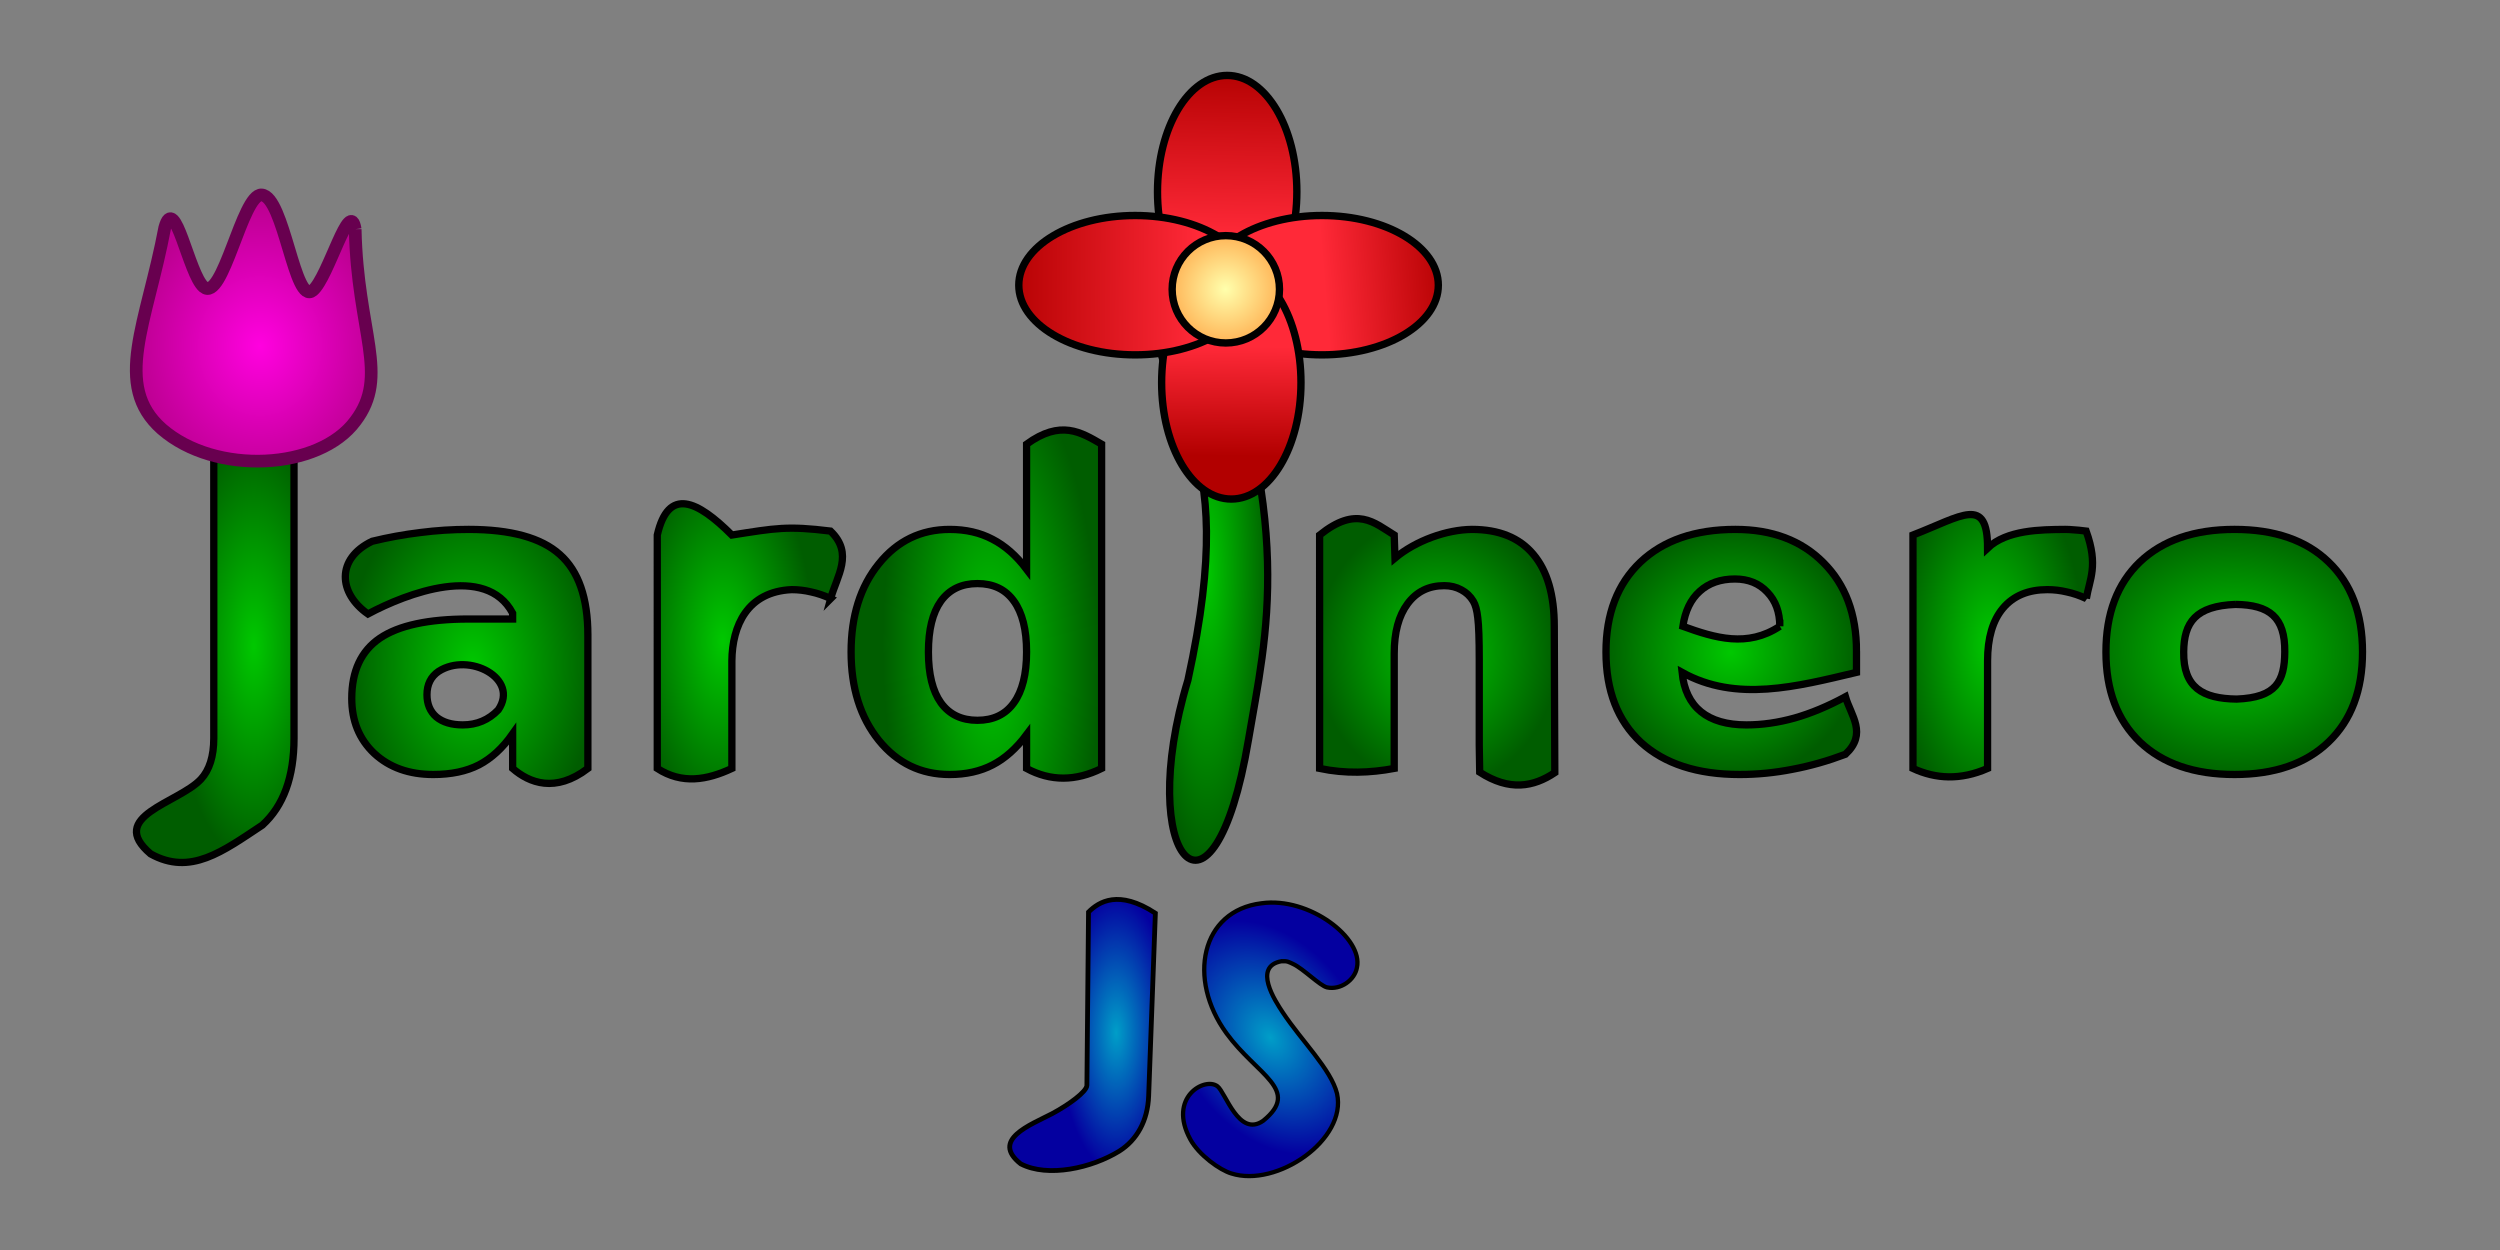 <?xml version="1.0" encoding="UTF-8" standalone="no"?>
<!-- Created with Inkscape (http://www.inkscape.org/) -->

<svg
   width="1280"
   height="640"
   viewBox="0 0 338.667 169.333"
   version="1.1"
   id="svg5"
   inkscape:version="1.2.1 (9c6d41e410, 2022-07-14)"
   sodipodi:docname="logo.svg"
   inkscape:export-xdpi="96"
   inkscape:export-ydpi="96"
   xmlns:inkscape="http://www.inkscape.org/namespaces/inkscape"
   xmlns:sodipodi="http://sodipodi.sourceforge.net/DTD/sodipodi-0.dtd"
   xmlns:xlink="http://www.w3.org/1999/xlink"
   xmlns="http://www.w3.org/2000/svg"
   xmlns:svg="http://www.w3.org/2000/svg"
   xmlns:rdf="http://www.w3.org/1999/02/22-rdf-syntax-ns#"
   xmlns:cc="http://creativecommons.org/ns#"
   xmlns:dc="http://purl.org/dc/elements/1.1/">
  <rect x="0" y="0" width="338.667" height="169.333" fill="#808080" stroke="none"/>
  <title
     id="title7221">Logo</title>
  <sodipodi:namedview
     id="namedview7"
     pagecolor="#ffffff"
     bordercolor="#666666"
     borderopacity="1.0"
     inkscape:pageshadow="2"
     inkscape:pageopacity="0.0"
     inkscape:pagecheckerboard="0"
     inkscape:document-units="mm"
     showgrid="false"
     inkscape:zoom="0.6669153"
     inkscape:cx="368.86243"
     inkscape:cy="313.38312"
     inkscape:window-width="1366"
     inkscape:window-height="697"
     inkscape:window-x="-8"
     inkscape:window-y="-8"
     inkscape:window-maximized="1"
     inkscape:current-layer="layer1"
     showguides="true"
     height="296mm"
     inkscape:snap-global="false"
     inkscape:guide-bbox="true"
     units="px"
     inkscape:showpageshadow="2"
     inkscape:deskcolor="#d1d1d1" />
  <defs
     id="defs2">
    <linearGradient
       inkscape:collect="always"
       id="linearGradient922">
      <stop
         style="stop-color:#009ec8;stop-opacity:1;"
         offset="0"
         id="stop918" />
      <stop
         style="stop-color:#0400a0;stop-opacity:1;"
         offset="1"
         id="stop920" />
    </linearGradient>
    <linearGradient
       inkscape:collect="always"
       id="linearGradient1877">
      <stop
         style="stop-color:#ff2938;stop-opacity:1"
         offset="0"
         id="stop1873" />
      <stop
         style="stop-color:#b20000;stop-opacity:1"
         offset="1"
         id="stop1875" />
    </linearGradient>
    <linearGradient
       inkscape:collect="always"
       id="linearGradient8221">
      <stop
         style="stop-color:#ffffac;stop-opacity:1"
         offset="0"
         id="stop8217" />
      <stop
         style="stop-color:#ffb254;stop-opacity:1"
         offset="1"
         id="stop8219" />
    </linearGradient>
    <linearGradient
       inkscape:collect="always"
       id="linearGradient3459">
      <stop
         style="stop-color:#00c800;stop-opacity:1"
         offset="0"
         id="stop3455" />
      <stop
         style="stop-color:#005d00;stop-opacity:1"
         offset="1"
         id="stop3457" />
    </linearGradient>
    <radialGradient
       inkscape:collect="always"
       xlink:href="#linearGradient3459"
       id="radialGradient3461"
       cx="39.573"
       cy="60.18"
       fx="39.573"
       fy="60.18"
       r="5.679"
       gradientTransform="matrix(1.966,0,0,5.168,-43.397,-223.46)"
       gradientUnits="userSpaceOnUse" />
    <radialGradient
       inkscape:collect="always"
       xlink:href="#linearGradient3459"
       id="radialGradient4723"
       cx="54.628"
       cy="61.329"
       fx="54.628"
       fy="61.329"
       r="8.606"
       gradientTransform="matrix(1.973,-0.004,0.005,2.847,-44.06,-84.297)"
       gradientUnits="userSpaceOnUse" />
    <radialGradient
       inkscape:collect="always"
       xlink:href="#linearGradient3459"
       id="radialGradient5964"
       cx="71.887"
       cy="59.697"
       fx="71.887"
       fy="59.697"
       r="6.225"
       gradientTransform="matrix(1.966,0,0,4.047,-43.397,-154.709)"
       gradientUnits="userSpaceOnUse" />
    <radialGradient
       inkscape:collect="always"
       xlink:href="#linearGradient3459"
       id="radialGradient6164"
       cx="90.189"
       cy="59.331"
       fx="90.189"
       fy="59.331"
       r="8.88"
       gradientTransform="matrix(1.647,-0.026,0.072,4.531,-18.565,-177.788)"
       gradientUnits="userSpaceOnUse" />
    <radialGradient
       inkscape:collect="always"
       xlink:href="#linearGradient3459"
       id="radialGradient6666"
       cx="121.086"
       cy="60.418"
       fx="121.086"
       fy="60.418"
       r="8.353"
       gradientTransform="matrix(1.966,0,0,2.218,-43.397,-45.703)"
       gradientUnits="userSpaceOnUse" />
    <radialGradient
       inkscape:collect="always"
       xlink:href="#linearGradient3459"
       id="radialGradient6776"
       cx="141.343"
       cy="60.432"
       fx="141.343"
       fy="60.432"
       r="8.882"
       gradientTransform="matrix(1.966,0,0,1.925,-43.397,-27.991)"
       gradientUnits="userSpaceOnUse" />
    <radialGradient
       inkscape:collect="always"
       xlink:href="#linearGradient3459"
       id="radialGradient6784"
       cx="159.223"
       cy="60.001"
       fx="159.223"
       fy="60.001"
       r="6.435"
       gradientTransform="matrix(1.966,0,0,3.717,-43.397,-135.578)"
       gradientUnits="userSpaceOnUse" />
    <radialGradient
       inkscape:collect="always"
       xlink:href="#linearGradient3459"
       id="radialGradient6814"
       cx="175.996"
       cy="60.432"
       fx="175.996"
       fy="60.432"
       r="9.089"
       gradientTransform="matrix(2.5,0.056,-0.045,1.97,-134.592,-40.667)"
       gradientUnits="userSpaceOnUse" />
    <radialGradient
       inkscape:collect="always"
       xlink:href="#linearGradient3459"
       id="radialGradient6905"
       cx="105.271"
       cy="65.386"
       fx="105.271"
       fy="65.386"
       r="4.383"
       gradientTransform="matrix(1.966,0,0,9.074,-43.397,-516.063)"
       gradientUnits="userSpaceOnUse" />
    <linearGradient
       inkscape:collect="always"
       xlink:href="#linearGradient1877"
       id="linearGradient6997"
       x1="109.942"
       y1="39.936"
       x2="117.398"
       y2="39.319"
       gradientUnits="userSpaceOnUse"
       gradientTransform="matrix(1.17,0,0,1.17,-28.514,-24.556)" />
    <linearGradient
       inkscape:collect="always"
       xlink:href="#linearGradient1877"
       id="linearGradient7027"
       x1="43.34"
       y1="-104.642"
       x2="49.801"
       y2="-104.57"
       gradientUnits="userSpaceOnUse"
       gradientTransform="matrix(1.17,0,0,1.17,-24.556,28.514)" />
    <linearGradient
       inkscape:collect="always"
       xlink:href="#linearGradient1877"
       id="linearGradient7793"
       x1="102.508"
       y1="40.022"
       x2="90.945"
       y2="39.949"
       gradientUnits="userSpaceOnUse"
       gradientTransform="matrix(1.17,0,0,1.17,-28.514,-24.556)" />
    <linearGradient
       inkscape:collect="always"
       xlink:href="#linearGradient1877"
       id="linearGradient8087"
       x1="36.886"
       y1="-104.109"
       x2="26.777"
       y2="-104.327"
       gradientUnits="userSpaceOnUse"
       gradientTransform="matrix(1.17,0,0,1.17,-24.556,28.514)" />
    <radialGradient
       inkscape:collect="always"
       xlink:href="#linearGradient8221"
       id="radialGradient8227"
       cx="104.101"
       cy="39.973"
       fx="104.101"
       fy="39.973"
       r="3.328"
       gradientUnits="userSpaceOnUse"
       gradientTransform="matrix(1.17,0,0,1.17,-28.514,-24.556)" />
    <radialGradient
       inkscape:collect="always"
       xlink:href="#linearGradient922"
       id="radialGradient3461-7"
       cx="39.573"
       cy="60.18"
       fx="39.573"
       fy="60.18"
       r="5.679"
       gradientTransform="matrix(1.348,0,0,3.303,97.86,-60.969)"
       gradientUnits="userSpaceOnUse" />
    <radialGradient
       inkscape:collect="always"
       xlink:href="#linearGradient922"
       id="radialGradient3461-7-4"
       cx="34.842"
       cy="60.3"
       fx="34.842"
       fy="60.3"
       r="5.679"
       gradientTransform="matrix(1.785,-1.2,1.689,2.512,8.042,28.765)"
       gradientUnits="userSpaceOnUse" />
    <linearGradient
       inkscape:collect="always"
       id="linearGradient1040">
      <stop
         style="stop-color:#ff01df;stop-opacity:1;"
         offset="0"
         id="stop1036" />
      <stop
         style="stop-color:#bd0092;stop-opacity:1;"
         offset="1"
         id="stop1038" />
    </linearGradient>
    <radialGradient
       inkscape:collect="always"
       xlink:href="#linearGradient1040"
       id="radialGradient1042-6"
       cx="437.123"
       cy="743.049"
       fx="437.123"
       fy="743.049"
       r="24.687"
       gradientTransform="matrix(0.679,0,0,0.765,-261.573,-521.565)"
       gradientUnits="userSpaceOnUse" />
  </defs>
  <g
     inkscape:label="Layer 1"
     inkscape:groupmode="layer"
     id="layer1">
    <g
       id="g379"
       transform="translate(0,2.117)">
      <path
         d="m 147.458,121.432 c 1.41,-1.401 4.084,-3.09 9.055,0.156 l -0.909,24.765 c -0.123,3.354 -1.594,5.962 -3.974,7.465 -3.706,2.287 -9.665,3.642 -13.358,1.729 -4.128,-3.265 1.332,-5.275 4.255,-6.8 2.258,-1.21 4.702,-2.988 4.71,-3.843 z"
         style="font-weight:bold;font-size:29.406px;line-height:1.45;-inkscape-font-specification:'sans-serif Bold';fill:url(#radialGradient3461-7);fill-opacity:1;stroke:#000000;stroke-width:0.653;stroke-miterlimit:4;stroke-dasharray:none;stroke-opacity:1"
         id="path10494-9"
         sodipodi:nodetypes="ccscccsc" />
      <path
         d="m 173.604,128.095 c -3.93,0.71 -0.853,5.395 0.145,6.903 2.596,3.926 6.547,7.72 7.374,11.026 1.382,6.26 -8.191,12.787 -14.311,10.825 -1.553,-0.454 -4.407,-2.498 -5.562,-4.617 -3.1,-5.686 1.956,-8.501 3.673,-7.196 1.106,0.841 2.893,6.993 6.197,4.673 5.169,-4.194 -0.845,-6.172 -4.976,-11.853 -5.347,-7.353 -3.455,-16.608 4.739,-17.608 6.475,-0.917 13.82,4.746 12.937,8.705 -0.298,1.693 -2.212,3.079 -4.042,2.69 -0.952,-0.202 -3.225,-2.535 -4.615,-3.177 -0.545,-0.241 -0.723,-0.417 -1.558,-0.37 z"
         style="font-weight:bold;font-size:29.406px;line-height:1.45;-inkscape-font-specification:'sans-serif Bold';fill:url(#radialGradient3461-7-4);fill-opacity:1;stroke:#000000;stroke-width:0.582;stroke-miterlimit:4;stroke-dasharray:none;stroke-opacity:1"
         id="path10494-9-8"
         sodipodi:nodetypes="csccsscsccscc" />
    </g>
    <path
       d="m 59.423,90.943 c -1.054,0.715 -1.581,1.769 -1.581,3.162 0,1.28 0.423,2.287 1.27,3.021 0.866,0.715 2.061,1.073 3.586,1.073 1.901,0 3.501,-0.678 4.8,-2.033 2.914,-4.281 -3.98,-7.852 -8.075,-5.223 z m 20.215,-4.884 v 18.041 c -4.41,3.356 -7.932,1.962 -10.192,0 v -4.687 c -1.355,1.92 -2.88,3.322 -4.574,4.207 -1.694,0.866 -3.755,1.299 -6.183,1.299 -3.275,0 -5.938,-0.951 -7.99,-2.852 -2.033,-1.92 -3.049,-4.404 -3.049,-7.454 0,-3.708 1.27,-6.428 3.811,-8.159 2.56,-1.732 6.569,-2.597 12.027,-2.597 h 5.957 v -0.791 c -3.619,-6.782 -14.297,-2.727 -19.599,0.106 -4.015,-2.807 -4.35,-7.487 0.57,-9.846 2.165,-0.527 4.338,-0.922 6.522,-1.186 2.183,-0.282 4.367,-0.423 6.55,-0.423 5.703,0 9.816,1.129 12.338,3.388 2.541,2.24 3.811,5.891 3.811,10.954 z"
       style="font-weight:bold;font-size:29.406px;line-height:1.45;-inkscape-font-specification:'sans-serif Bold';fill:url(#radialGradient4723);fill-opacity:1;stroke:#000000;stroke-width:0.987;stroke-miterlimit:4;stroke-dasharray:none;stroke-opacity:1"
       id="path10496"
       sodipodi:nodetypes="cscsccsccccscscscccccscs" />
    <path
       d="m 112.529,81.089 c -0.885,-0.414 -1.769,-0.715 -2.654,-0.903 -0.866,-0.207 -1.741,-0.311 -2.626,-0.311 -6,0.27 -8.062,4.87 -8.103,9.656 v 14.568 c -3.369,1.566 -6.738,2.177 -10.107,0 V 72.478 c 1.503,-6.53 5.396,-4.698 10.107,0 v 0 c 5.946,-0.93 7.471,-1.26 13.354,-0.536 3.188,3.049 0.858,6.098 0.028,9.147 z"
       style="font-weight:bold;font-size:29.406px;line-height:1.45;-inkscape-font-specification:'sans-serif Bold';fill:url(#radialGradient5964);fill-opacity:1;stroke:#000000;stroke-width:0.987;stroke-miterlimit:4;stroke-dasharray:none;stroke-opacity:1"
       id="path10498"
       sodipodi:nodetypes="ccccccccccc" />
    <path
       d="M 139.068,77.108 V 60.169 c 4.624,-3.354 7.373,-1.62 10.164,0 v 43.931 c -3.522,1.739 -6.911,1.756 -10.164,0 v -4.574 c -1.393,1.863 -2.927,3.228 -4.602,4.094 -1.675,0.866 -3.614,1.299 -5.816,1.299 -3.896,0 -7.096,-1.543 -9.599,-4.63 -2.503,-3.106 -3.755,-7.096 -3.755,-11.971 0,-4.875 1.252,-8.856 3.755,-11.943 2.503,-3.106 5.703,-4.658 9.599,-4.658 2.183,0 4.113,0.442 5.788,1.327 1.694,0.866 3.237,2.221 4.63,4.066 z m -6.663,20.469 c 2.165,0 3.811,-0.791 4.941,-2.372 1.148,-1.581 1.722,-3.877 1.722,-6.889 0,-3.012 -0.574,-5.308 -1.722,-6.889 -1.129,-1.581 -2.776,-2.372 -4.941,-2.372 -2.146,0 -3.793,0.791 -4.941,2.372 -1.129,1.581 -1.694,3.877 -1.694,6.889 0,3.012 0.565,5.308 1.694,6.889 1.148,1.581 2.795,2.372 4.941,2.372 z"
       style="font-weight:bold;font-size:29.406px;line-height:1.45;-inkscape-font-specification:'sans-serif Bold';fill:url(#radialGradient6164);fill-opacity:1;stroke:#000000;stroke-width:0.987;stroke-miterlimit:4;stroke-dasharray:none;stroke-opacity:1"
       id="path10500"
       sodipodi:nodetypes="ccccccsscscsccscscscscs" />
    <path
       d="m 155.506,37.973 h 7.207 c 13.038,32.69 8.797,48.05 6.418,62.22 -4.757,28.337 -15.545,16.006 -8.207,-8.063 7.542,-34.428 -4.165,-34.293 -5.418,-54.156 z"
       style="font-weight:bold;font-size:29.406px;line-height:1.45;-inkscape-font-specification:'sans-serif Bold';fill:url(#radialGradient6905);fill-opacity:1;stroke:#000000;stroke-width:0.987;stroke-miterlimit:4;stroke-dasharray:none;stroke-opacity:1"
       id="path10502"
       sodipodi:nodetypes="ccscc" />
    <path
       d="m 210.554,84.844 0.071,19.825 c -2.901,1.941 -6.139,2.537 -10.176,-0.066 l -0.059,-3.638 V 89.362 c 0,-2.729 -0.066,-4.611 -0.198,-5.647 -0.113,-1.035 -0.32,-1.798 -0.621,-2.287 -0.395,-0.659 -0.932,-1.167 -1.609,-1.525 -0.678,-0.376 -1.449,-0.565 -2.315,-0.565 -2.108,0 -3.764,0.819 -4.969,2.456 -1.205,1.619 -1.807,3.868 -1.807,6.748 v 15.556 c -3.249,0.603 -6.591,0.739 -10.107,0 V 72.478 c 5.021,-4.038 7.415,-1.655 10.107,0 l 0.101,3.118 c 2.832,-2.363 7.004,-3.852 10.43,-3.88 3.651,0 6.418,1.12 8.3,3.36 1.901,2.24 2.852,5.496 2.852,9.769 z"
       style="font-weight:bold;font-size:29.406px;line-height:1.45;-inkscape-font-specification:'sans-serif Bold';fill:url(#radialGradient6666);fill-opacity:1;stroke:#000000;stroke-width:0.987;stroke-miterlimit:4;stroke-dasharray:none;stroke-opacity:1"
       id="path10504"
       sodipodi:nodetypes="scccscccscscccccccss" />
    <path
       d="m 251.492,88.204 v 2.88 c -8.129,1.929 -16.287,4.084 -23.631,0 0.245,2.372 1.101,4.15 2.569,5.336 1.468,1.186 3.52,1.779 6.155,1.779 2.127,0 4.301,-0.311 6.522,-0.932 2.24,-0.64 4.536,-1.6 6.889,-2.88 0.738,2.548 2.998,4.995 0,7.792 -2.39,0.903 -4.781,1.581 -7.171,2.033 -2.39,0.471 -4.781,0.706 -7.171,0.706 -5.722,0 -10.173,-1.449 -13.354,-4.348 -3.162,-2.917 -4.743,-7.002 -4.743,-12.253 0,-5.157 1.553,-9.213 4.658,-12.168 3.124,-2.955 7.416,-4.433 12.874,-4.433 4.969,0 8.94,1.496 11.914,4.489 2.993,2.993 4.489,6.992 4.489,11.999 z m -10.39,-3.36 c 0,-1.92 -0.565,-3.463 -1.694,-4.63 -1.11,-1.186 -2.569,-1.779 -4.376,-1.779 -1.957,0 -3.548,0.555 -4.771,1.666 -1.223,1.092 -1.986,2.673 -2.287,4.743 4.376,1.589 8.752,2.898 13.128,0 z"
       style="font-weight:bold;font-size:29.406px;line-height:1.45;-inkscape-font-specification:'sans-serif Bold';fill:url(#radialGradient6776);fill-opacity:1;stroke:#000000;stroke-width:0.987;stroke-miterlimit:4;stroke-dasharray:none;stroke-opacity:1"
       id="path10506"
       sodipodi:nodetypes="sccssccccscscscsccsccc" />
    <path
       d="m 282.633,81.089 c -0.885,-0.414 -1.769,-0.715 -2.654,-0.903 -0.866,-0.207 -1.741,-0.311 -2.626,-0.311 -2.597,0 -4.602,0.838 -6.014,2.513 -1.393,1.656 -2.089,4.037 -2.089,7.143 v 14.568 c -3.67,1.604 -7.007,1.435 -10.107,0 V 72.478 c 6.691,-2.593 10.107,-5.371 10.107,1.773 2.617,-2.477 7.166,-2.509 10.531,-2.535 0.339,0 0.706,0.019 1.101,0.056 0.395,0.019 0.969,0.075 1.722,0.169 1.701,4.741 0.444,6.524 0.028,9.147 z"
       style="font-weight:bold;font-size:29.406px;line-height:1.45;-inkscape-font-specification:'sans-serif Bold';fill:url(#radialGradient6784);fill-opacity:1;stroke:#000000;stroke-width:0.987;stroke-miterlimit:4;stroke-dasharray:none;stroke-opacity:1"
       id="path10508"
       sodipodi:nodetypes="ccscsccccccccc" />
    <path
       d="m 302.849,81.877 c -5.408,0.207 -7.002,2.422 -7.031,6.44 -0.058,4.806 2.537,6.323 7.174,6.386 5.371,-0.211 6.489,-2.41 6.519,-6.386 0.05,-4.725 -2.071,-6.375 -6.662,-6.44 z m -0.143,-10.161 c 5.44,0 9.684,1.468 12.733,4.404 3.068,2.936 4.602,7.002 4.602,12.197 0,5.195 -1.534,9.26 -4.602,12.197 -3.049,2.936 -7.294,4.404 -12.733,4.404 -5.458,0 -9.731,-1.468 -12.818,-4.404 -3.068,-2.936 -4.602,-7.002 -4.602,-12.197 0,-5.195 1.534,-9.26 4.602,-12.197 3.087,-2.936 7.359,-4.404 12.818,-4.404 z"
       style="font-weight:bold;font-size:29.406px;line-height:1.45;-inkscape-font-specification:'sans-serif Bold';fill:url(#radialGradient6814);fill-opacity:1;stroke:#000000;stroke-width:0.987;stroke-miterlimit:4;stroke-dasharray:none;stroke-opacity:1"
       id="path10510"
       sodipodi:nodetypes="cccccscscscscs" />
    <g
       id="g952"
       transform="matrix(1.966,0,0,1.966,-17.384,-4.498)">
      <ellipse
         style="fill:url(#linearGradient8087);fill-opacity:1;stroke:#000000;stroke-width:0.509;stroke-miterlimit:4;stroke-dasharray:none;stroke-opacity:1"
         id="path1768-6-6"
         cx="15.503"
         cy="-93.401"
         rx="8.019"
         ry="4.801"
         transform="rotate(90)" />
      <ellipse
         style="fill:url(#linearGradient6997);fill-opacity:1;stroke:#000000;stroke-width:0.509;stroke-miterlimit:4;stroke-dasharray:none;stroke-opacity:1"
         id="path1768-6"
         cx="99.931"
         cy="21.938"
         rx="8.019"
         ry="4.801" />
      <ellipse
         style="fill:url(#linearGradient7027);fill-opacity:1;stroke:#000000;stroke-width:0.509;stroke-miterlimit:4;stroke-dasharray:none;stroke-opacity:1"
         id="path1768-6-6-9"
         transform="rotate(90)"
         ry="4.801"
         rx="8.019"
         cy="-93.685"
         cx="28.656" />
      <ellipse
         style="fill:url(#linearGradient7793);fill-opacity:1;stroke:#000000;stroke-width:0.509;stroke-miterlimit:4;stroke-dasharray:none;stroke-opacity:1"
         id="path1768-6-4"
         cx="87.061"
         cy="21.938"
         rx="8.019"
         ry="4.801" />
      <circle
         style="fill:url(#radialGradient8227);fill-opacity:1;stroke:#000000;stroke-width:0.509;stroke-miterlimit:4;stroke-dasharray:none;stroke-opacity:1"
         id="path1768"
         cx="93.307"
         cy="22.222"
         r="3.698" />
    </g>
    <path
       d="m 28.96,61.947 c 2.057,-2.193 3.618,-5.08 10.87,0 v 38.058 c 0,5.251 -1.43,9.176 -4.291,11.773 -5.407,3.579 -9.745,6.89 -15.133,3.896 -6.022,-5.109 3.764,-6.865 6.804,-10.107 1.167,-1.261 1.75,-3.115 1.75,-5.562 z"
       style="font-weight:bold;font-size:29.406px;line-height:1.45;-inkscape-font-specification:'sans-serif Bold';fill:url(#radialGradient3461);fill-opacity:1;stroke:#000000;stroke-width:0.987;stroke-miterlimit:4;stroke-dasharray:none;stroke-opacity:1"
       id="path10494"
       sodipodi:nodetypes="ccscccsc" />
    <path
       id="rect477-8"
       style="fill:url(#radialGradient1042-6);fill-opacity:1;stroke:#68004f;stroke-width:1.715;stroke-opacity:0.998"
       d="m 48.118,31.055 c 0.286,13.937 4.72,19.812 0.028,25.983 -4.886,6.648 -18.952,7.42 -26.239,1.067 -6.692,-5.934 -2.024,-14.34 0.41,-27.264 1.354,-4.888 3.249,6.315 5.271,8.026 2.598,2.2 5.221,-12.612 7.844,-12.465 3.072,0.171 4.458,15.047 6.948,12.94 2.13,-1.802 5.017,-12.789 5.738,-8.287 z"
       sodipodi:nodetypes="ccccssscc"
       inkscape:transform-center-x="0.62405157"
       inkscape:transform-center-y="-1.2474077" />
  </g>
</svg>
